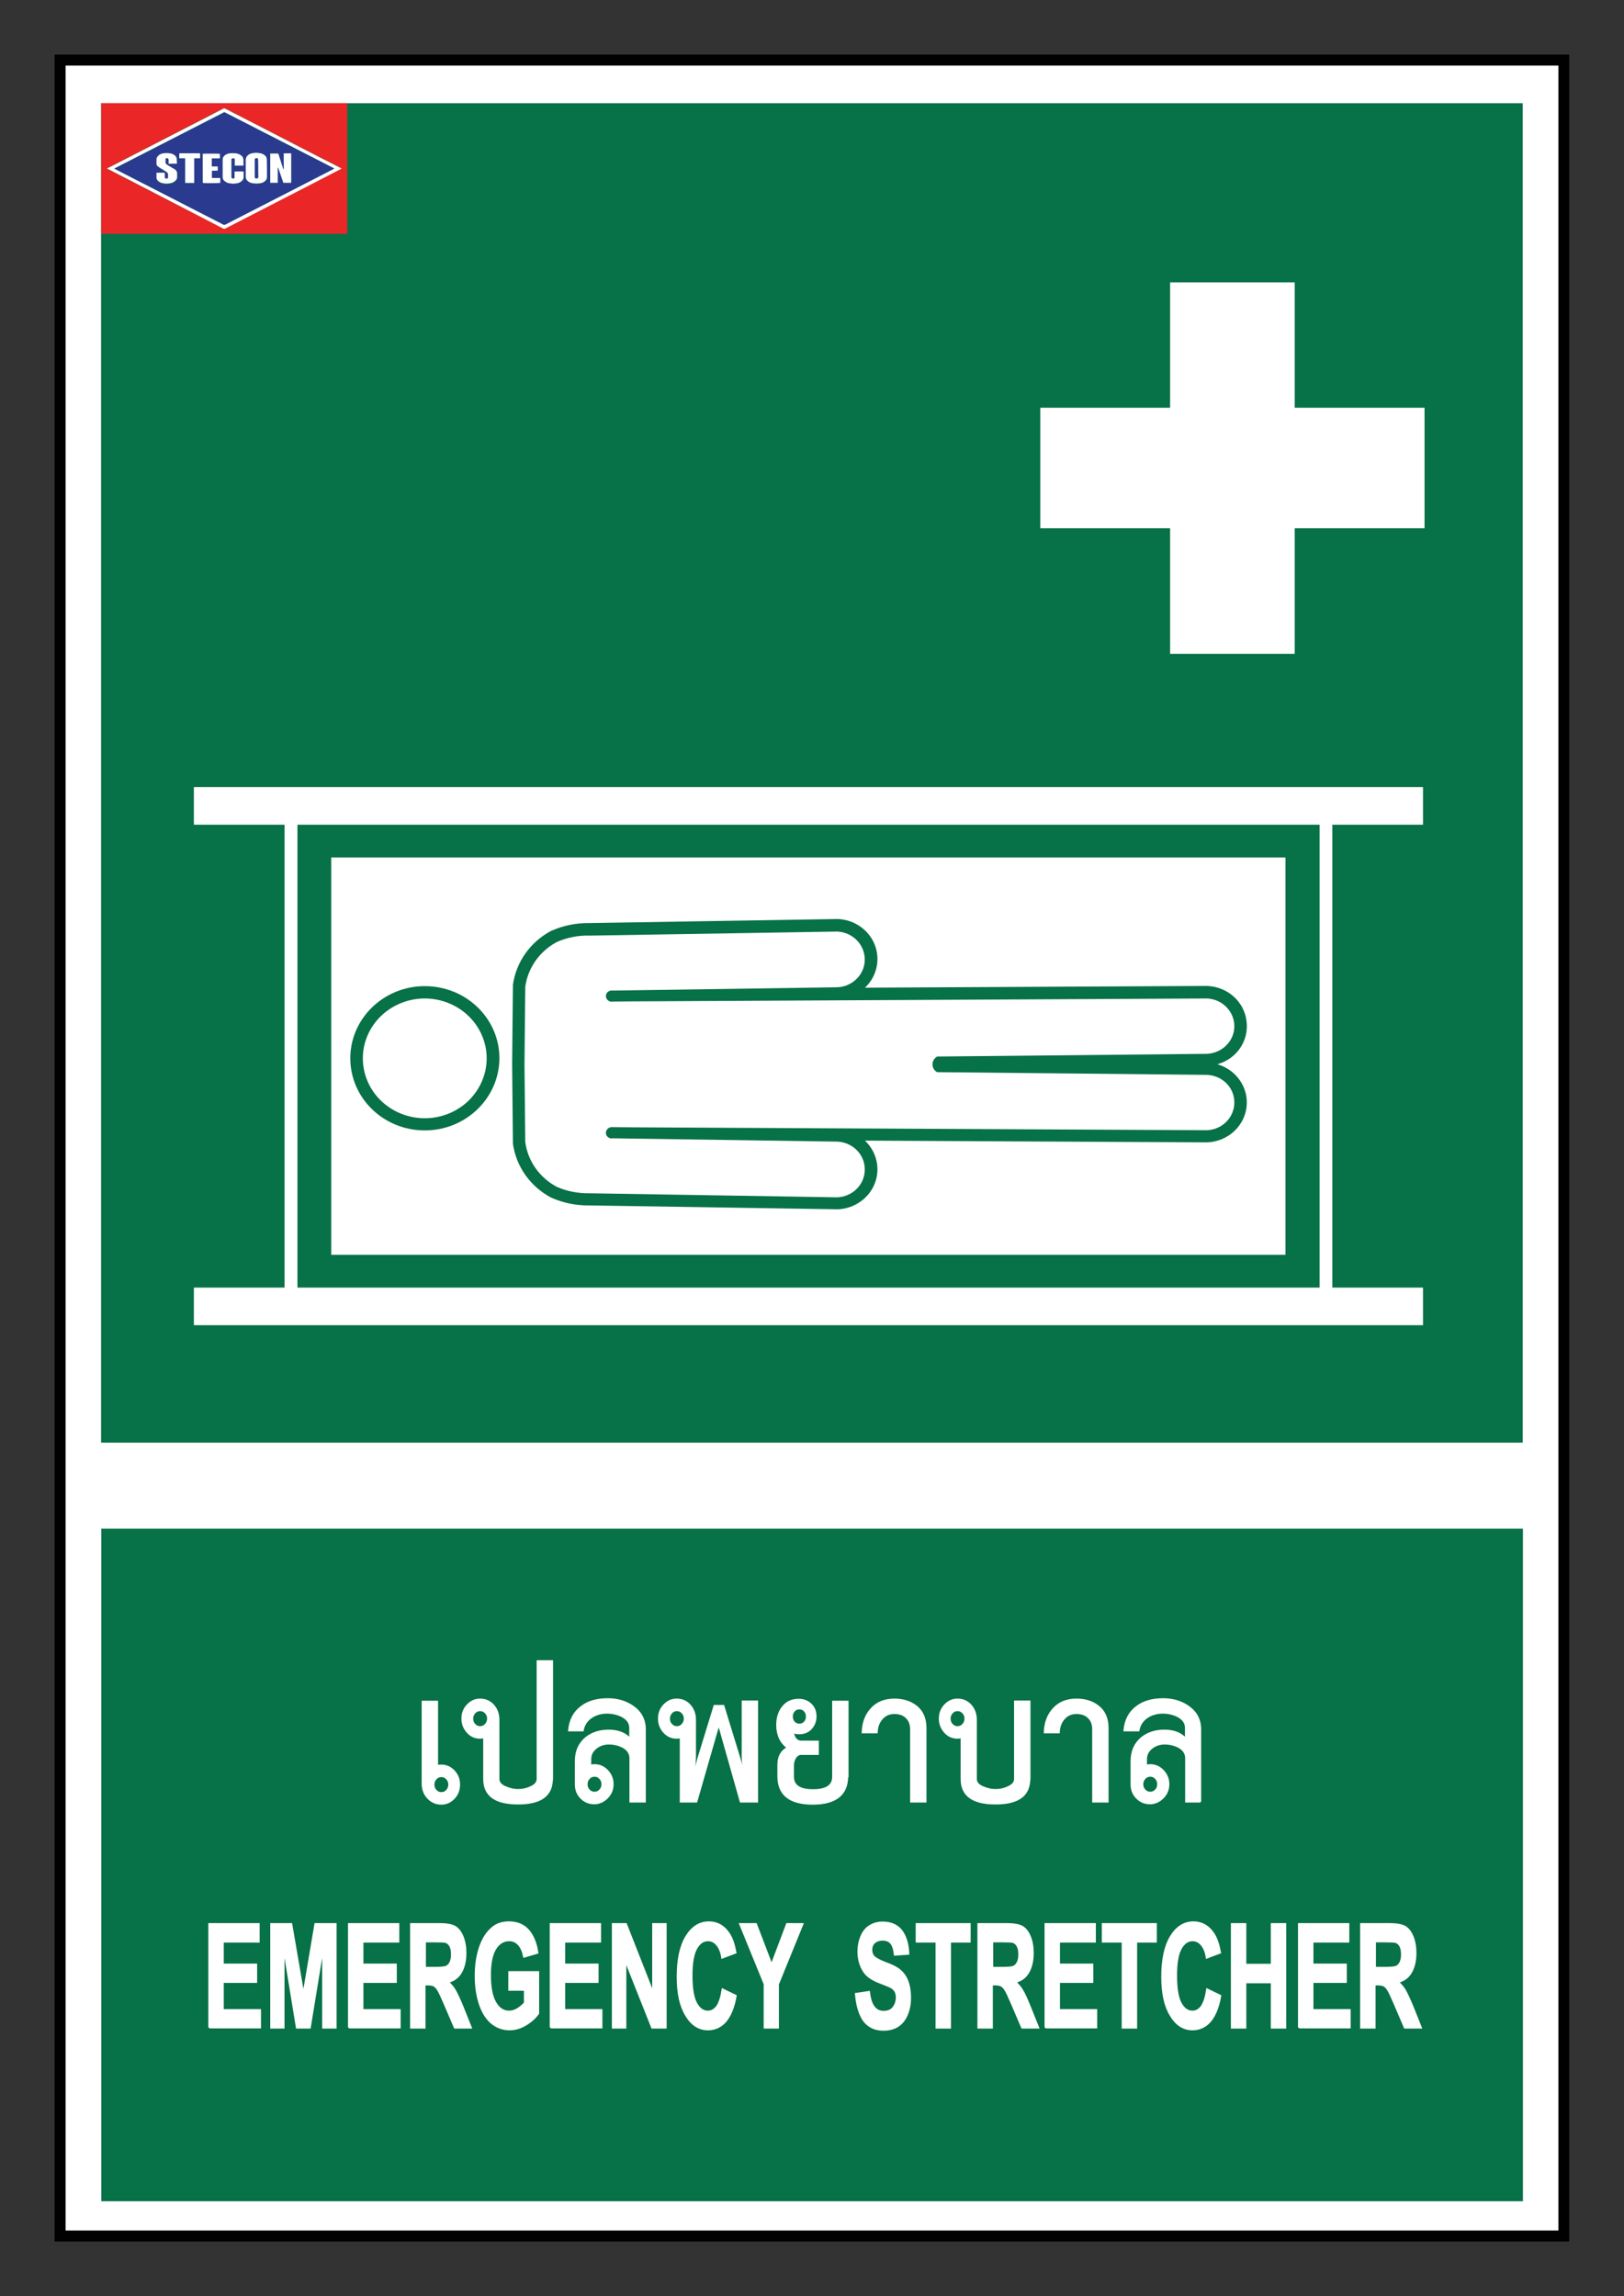 <?xml version="1.0" encoding="utf-8"?>
<!-- Generator: Adobe Illustrator 22.0.0, SVG Export Plug-In . SVG Version: 6.00 Build 0)  -->
<svg version="1.1" id="Layer_1" xmlns="http://www.w3.org/2000/svg" xmlns:xlink="http://www.w3.org/1999/xlink" x="0px" y="0px"
	 viewBox="0 0 841.9 1190.6" style="enable-background:new 0 0 841.9 1190.6;" xml:space="preserve">
<rect x="0" y="0" width="841.9" height="1190.6" fill="#333333" stroke="none"/>
<style type="text/css">
	.st0{fill:none;}
	.st1{fill:#010101;}
	.st2{fill:#FFFFFF;}
	.st3{fill:#077147;}
	.st4{fill:#FFFFFF;stroke:#FFFFFF;stroke-miterlimit:10;}
	.st5{fill-rule:evenodd;clip-rule:evenodd;fill:#077147;}
	.st6{fill-rule:evenodd;clip-rule:evenodd;fill:#FFFFFF;}
	.st7{fill:#EB2627;}
	.st8{fill:#2A3B8F;}
	.st9{fill:#08713D;}
	.st10{fill-rule:evenodd;clip-rule:evenodd;fill:#08713D;}
	.st11{fill:#FFFFFF;stroke:#FFFFFF;stroke-width:2;stroke-miterlimit:10;}
	.st12{fill:#FFFFFF;stroke:#FFFFFF;stroke-width:3;stroke-miterlimit:10;}
	.st13{display:none;fill:#FFFFFF;stroke:#000000;stroke-miterlimit:10;}
	.st14{display:none;}
	.st15{display:inline;fill:#EB2627;}
	.st16{display:inline;}
	.st17{fill:#FFFFFF;stroke:#FFFFFF;stroke-width:5;stroke-miterlimit:10;}
	.st18{fill:#FFFFFF;stroke:#FFFFFF;stroke-width:5;}
	.st19{fill:#FFFFFF;stroke:#FFFFFF;stroke-width:6;stroke-miterlimit:10;}
</style>
<g>
	<g>
		<rect x="0" y="0" class="st0" width="841.9" height="1190.6"/>
		<rect x="28.3" y="28.3" class="st1" width="785.2" height="1133.9"/>
		<rect x="34" y="34" class="st2" width="773.9" height="1122.5"/>
		<rect x="52.5" y="792.6" class="st3" width="737" height="348.7"/>
	</g>
	<g>
		<g>
			<path class="st4" d="M108.5,1051.3v-53.7h25.6v9.1h-18.6v11.9h17.3v9h-17.3v14.6h19.3v9H108.5z"/>
			<path class="st4" d="M140.6,1051.3v-53.7H151l6.3,36.6l6.2-36.6h10.5v53.7h-6.5V1009l-6.9,42.3h-6.7L147,1009v42.3H140.6z"/>
			<path class="st4" d="M180.9,1051.3v-53.7h25.6v9.1h-18.6v11.9h17.3v9h-17.3v14.6h19.3v9H180.9z"/>
			<path class="st4" d="M213.1,1051.3v-53.7h14.7c3.7,0,6.4,0.5,8,1.4c1.7,1,3,2.7,4,5.1c1,2.5,1.5,5.3,1.5,8.5c0,4-0.8,7.4-2.3,10
				c-1.5,2.6-3.8,4.3-6.8,5c1.5,1.4,2.8,2.9,3.7,4.5s2.3,4.5,4,8.7l4.2,10.5h-8.3l-5-11.7c-1.8-4.2-3-6.8-3.7-7.9
				c-0.7-1.1-1.4-1.8-2.1-2.2c-0.7-0.4-1.9-0.6-3.5-0.6h-1.4v22.4H213.1z M220.1,1020.3h5.2c3.3,0,5.4-0.2,6.3-0.7s1.5-1.2,2-2.3
				c0.5-1.1,0.7-2.4,0.7-4c0-1.8-0.3-3.3-0.9-4.4c-0.6-1.1-1.5-1.8-2.6-2.1c-0.6-0.1-2.3-0.2-5.1-0.2h-5.4V1020.3z"/>
			<path class="st4" d="M264,1031.5v-9h15v21.4c-1.5,2.2-3.6,4.1-6.4,5.8c-2.8,1.7-5.6,2.5-8.4,2.5c-3.6,0-6.8-1.2-9.5-3.5
				c-2.7-2.4-4.7-5.7-6.1-10.1c-1.4-4.4-2-9.1-2-14.3c0-5.6,0.8-10.6,2.3-14.9c1.5-4.3,3.7-7.7,6.6-10c2.2-1.8,5-2.7,8.3-2.7
				c4.3,0,7.6,1.4,10.1,4.2c2.4,2.8,4,6.7,4.7,11.6l-6.9,2c-0.5-2.6-1.4-4.7-2.7-6.2c-1.3-1.5-3-2.3-5-2.3c-3,0-5.5,1.5-7.3,4.5
				c-1.8,3-2.7,7.5-2.7,13.4c0,6.4,0.9,11.2,2.7,14.3c1.8,3.2,4.2,4.8,7.2,4.8c1.5,0,2.9-0.4,4.4-1.3c1.5-0.9,2.7-2,3.8-3.2v-6.8
				H264z"/>
			<path class="st4" d="M285.5,1051.3v-53.7h25.6v9.1h-18.6v11.9h17.3v9h-17.3v14.6h19.3v9H285.5z"/>
			<path class="st4" d="M317.7,1051.3v-53.7h6.8l14.1,35.9v-35.9h6.5v53.7h-7l-13.9-35v35H317.7z"/>
			<path class="st4" d="M374.6,1031.5l6.8,3.3c-1,5.9-2.8,10.2-5.2,13.1c-2.4,2.8-5.5,4.3-9.2,4.3c-4.6,0-8.4-2.4-11.3-7.3
				c-3-4.9-4.4-11.5-4.4-20c0-8.9,1.5-15.9,4.5-20.8c3-4.9,6.9-7.4,11.7-7.4c4.2,0,7.7,1.9,10.3,5.8c1.6,2.3,2.7,5.6,3.5,9.9
				l-6.9,2.6c-0.4-2.8-1.3-5-2.6-6.6s-2.9-2.4-4.7-2.4c-2.6,0-4.6,1.4-6.2,4.3c-1.6,2.9-2.4,7.5-2.4,13.9c0,6.8,0.8,11.6,2.4,14.5
				c1.6,2.9,3.6,4.3,6.1,4.3c1.9,0,3.4-0.9,4.8-2.7C373.1,1038.3,374,1035.5,374.6,1031.5z"/>
			<path class="st4" d="M396.4,1051.3v-22.6l-12.7-31.1h8.2l8.1,21.2l8-21.2h8l-12.7,31.2v22.5H396.4z"/>
			<path class="st4" d="M443.7,1033.8l6.8-1c0.4,3.5,1.2,6.1,2.5,7.8s2.9,2.5,5.1,2.5c2.2,0,3.9-0.7,5.1-2.2
				c1.1-1.5,1.7-3.2,1.7-5.2c0-1.3-0.2-2.3-0.7-3.2c-0.5-0.9-1.3-1.7-2.5-2.3c-0.8-0.4-2.7-1.2-5.6-2.3c-3.7-1.4-6.4-3.2-7.9-5.3
				c-2.1-3-3.2-6.6-3.2-10.8c0-2.7,0.5-5.3,1.5-7.7c1-2.4,2.4-4.2,4.3-5.4c1.9-1.2,4.1-1.9,6.8-1.9c4.3,0,7.6,1.5,9.8,4.4
				c2.2,3,3.3,6.9,3.5,11.8l-7,0.5c-0.3-2.8-0.9-4.7-1.9-6c-1-1.2-2.5-1.8-4.4-1.8c-2,0-3.6,0.6-4.8,1.9c-0.7,0.8-1.1,1.9-1.1,3.3
				c0,1.3,0.3,2.4,1,3.3c0.9,1.1,3,2.3,6.4,3.6c3.4,1.2,5.9,2.5,7.5,3.9s2.9,3.1,3.8,5.5c0.9,2.3,1.4,5.2,1.4,8.6
				c0,3.1-0.5,6-1.6,8.6c-1.1,2.7-2.7,4.7-4.7,6c-2,1.3-4.5,2-7.5,2c-4.4,0-7.7-1.6-10.1-4.7
				C445.6,1044.4,444.2,1039.8,443.7,1033.8z"/>
			<path class="st4" d="M485.5,1051.3v-44.6h-10.3v-9.1h27.5v9.1h-10.2v44.6H485.5z"/>
			<path class="st4" d="M507.2,1051.3v-53.7h14.7c3.7,0,6.4,0.5,8,1.4c1.7,1,3,2.7,4,5.1s1.5,5.3,1.5,8.5c0,4-0.8,7.4-2.3,10
				c-1.5,2.6-3.8,4.3-6.8,5c1.5,1.4,2.8,2.9,3.7,4.5c1,1.6,2.3,4.5,4,8.7l4.2,10.5h-8.3l-5-11.7c-1.8-4.2-3-6.8-3.7-7.9
				c-0.7-1.1-1.4-1.8-2.1-2.2c-0.7-0.4-1.9-0.6-3.5-0.6h-1.4v22.4H507.2z M514.2,1020.3h5.2c3.3,0,5.4-0.2,6.3-0.7
				c0.8-0.4,1.5-1.2,2-2.3c0.5-1.1,0.7-2.4,0.7-4c0-1.8-0.3-3.3-0.9-4.4s-1.5-1.8-2.6-2.1c-0.6-0.1-2.3-0.2-5.1-0.2h-5.4V1020.3z"/>
			<path class="st4" d="M542,1051.3v-53.7h25.6v9.1H549v11.9h17.3v9H549v14.6h19.3v9H542z"/>
			<path class="st4" d="M582,1051.3v-44.6h-10.3v-9.1h27.5v9.1H589v44.6H582z"/>
			<path class="st4" d="M625.8,1031.5l6.8,3.3c-1,5.9-2.8,10.2-5.2,13.1c-2.4,2.8-5.5,4.3-9.2,4.3c-4.6,0-8.4-2.4-11.3-7.3
				c-3-4.9-4.4-11.5-4.4-20c0-8.9,1.5-15.9,4.5-20.8c3-4.9,6.9-7.4,11.7-7.4c4.2,0,7.7,1.9,10.3,5.8c1.6,2.3,2.7,5.6,3.5,9.9
				l-6.9,2.6c-0.4-2.8-1.3-5-2.6-6.6c-1.3-1.6-2.9-2.4-4.7-2.4c-2.6,0-4.6,1.4-6.2,4.3c-1.6,2.9-2.4,7.5-2.4,13.9
				c0,6.8,0.8,11.6,2.4,14.5c1.6,2.9,3.6,4.3,6.1,4.3c1.9,0,3.4-0.9,4.8-2.7C624.3,1038.3,625.2,1035.5,625.8,1031.5z"/>
			<path class="st4" d="M638.6,1051.3v-53.7h7v21.1h13.7v-21.1h7v53.7h-7v-23.5h-13.7v23.5H638.6z"/>
			<path class="st4" d="M673.4,1051.3v-53.7H699v9.1h-18.6v11.9h17.3v9h-17.3v14.6h19.3v9H673.4z"/>
			<path class="st4" d="M705.6,1051.3v-53.7h14.7c3.7,0,6.4,0.5,8,1.4c1.7,1,3,2.7,4,5.1c1,2.5,1.5,5.3,1.5,8.5c0,4-0.8,7.4-2.3,10
				c-1.5,2.6-3.8,4.3-6.8,5c1.5,1.4,2.8,2.9,3.7,4.5s2.3,4.5,4,8.7l4.2,10.5h-8.3l-5-11.7c-1.8-4.2-3-6.8-3.7-7.9
				c-0.7-1.1-1.4-1.8-2.1-2.2c-0.7-0.4-1.9-0.6-3.5-0.6h-1.4v22.4H705.6z M712.6,1020.3h5.2c3.3,0,5.4-0.2,6.3-0.7
				c0.8-0.4,1.5-1.2,2-2.3c0.5-1.1,0.7-2.4,0.7-4c0-1.8-0.3-3.3-0.9-4.4c-0.6-1.1-1.5-1.8-2.6-2.1c-0.6-0.1-2.3-0.2-5.1-0.2h-5.4
				V1020.3z"/>
		</g>
		<g>
			<path class="st4" d="M238,925.3c0,2.8-0.9,5.1-2.7,7c-1.8,1.9-4,2.9-6.5,2.9c-2.7,0-5-1-6.9-3c-1.9-2-2.8-4.5-2.8-7.5v-42.4h7.5
				v33.4c0.4-0.2,1.1-0.3,2.2-0.3c2.5,0,4.7,1,6.5,2.9C237.1,920.2,238,922.5,238,925.3z M232.9,925.3c0-1.2-0.4-2.3-1.2-3.1
				c-0.8-0.9-1.8-1.3-2.9-1.3c-1.1,0-2.1,0.4-2.9,1.3c-0.8,0.9-1.2,1.9-1.2,3.1c0,1.2,0.4,2.3,1.2,3.1c0.8,0.9,1.8,1.3,2.9,1.3
				c1.1,0,2.1-0.4,2.9-1.3C232.5,927.5,232.9,926.5,232.9,925.3z"/>
			<path class="st4" d="M286.1,922.4c0,8.5-5.8,12.7-17.5,12.7c-11.8,0-17.6-4.2-17.6-12.7v-21.7c-0.8,0.2-1.5,0.3-2.1,0.3
				c-2.6,0-4.8-1-6.5-2.9c-1.8-2-2.7-4.3-2.7-7.1c0-2.7,0.9-5,2.7-6.9c1.8-1.9,3.9-2.9,6.5-2.9c2.7,0,5,1,6.8,3
				c1.8,2,2.7,4.5,2.7,7.5v30.7c0,1.7,1.1,3.1,3.3,4.1c2.2,1,4.5,1.6,6.9,1.6c2.3,0,4.6-0.5,6.8-1.6c2.2-1,3.3-2.4,3.3-4.2v-61h7.5
				V922.4z M253,891.1c0-1.2-0.4-2.3-1.2-3.1c-0.8-0.9-1.8-1.3-2.9-1.3c-1.1,0-2.1,0.4-2.9,1.3c-0.8,0.9-1.2,1.9-1.2,3.1
				c0,1.2,0.4,2.3,1.2,3.1c0.8,0.9,1.8,1.3,2.9,1.3c1.1,0,2.1-0.4,2.9-1.3C252.6,893.3,253,892.3,253,891.1z"/>
			<path class="st4" d="M334.3,934.1h-7.5v-22.5c0-2.6-1.4-4.6-4.1-6c-2.1-1-4.4-1.6-7-1.6c-2.5,0-4.6,0.7-6.4,2
				c-2.2,1.6-3.3,3.6-3.3,6.2v3.3c0.6-0.2,1.4-0.3,2.2-0.3c2.6,0,4.8,1,6.6,2.9c1.9,2,2.8,4.3,2.8,7c0,2.8-1,5.1-2.9,7
				c-1.9,1.9-4.2,2.9-6.6,2.9c-2.7,0-4.9-0.9-6.8-2.8c-1.9-1.9-2.8-4.2-2.8-7.1v-12c0-5.1,1.8-9.1,5.3-12c3.1-2.5,7-3.8,11.7-3.8
				c5,0,8.7,1.5,11.2,4.4v-5.8c0-2.7-1.5-4.7-4.4-6.2c-2.3-1.1-4.8-1.7-7.6-1.7c-3.1,0-5.8,0.8-8.1,2.3c-2.5,1.7-4,4-4.5,6.9H295
				c0.5-5.3,2.6-9.4,6.4-12.2c3.5-2.7,8.1-4,13.7-4c5,0,9.3,1.3,12.9,3.8c4.2,2.9,6.3,6.8,6.3,12V934.1z M312.3,925.1
				c0-1.2-0.4-2.3-1.2-3.1c-0.8-0.9-1.8-1.3-2.9-1.3c-1.1,0-2.1,0.4-2.9,1.3c-0.8,0.9-1.2,1.9-1.2,3.1c0,1.2,0.4,2.3,1.2,3.1
				c0.8,0.9,1.8,1.3,2.9,1.3c1.1,0,2.1-0.4,2.9-1.3C311.9,927.4,312.3,926.4,312.3,925.1z"/>
			<path class="st4" d="M392.5,934.1h-8.5l-11.4-40.3L361,934.1h-8.1v-33.4c-0.8,0.2-1.5,0.3-2.1,0.3c-2.6,0-4.8-1-6.5-2.9
				c-1.8-2-2.7-4.3-2.7-7.1c0-2.7,0.9-5,2.7-6.9c1.8-1.9,3.9-2.9,6.5-2.9c2.7,0,5,1,6.8,3c1.8,2,2.7,4.5,2.7,7.5v19.4
				c0,2.3-0.5,6.8-1.4,13.8c1.8-7.9,2.8-12.1,3-12.7l8.5-27.7h4.6l8.5,27.7c0.2,0.5,1.2,4.8,3,12.7c-1-6.9-1.5-11.5-1.5-13.8v-28.9
				h7.5V934.1z M355,891.1c0-1.2-0.4-2.3-1.2-3.1c-0.8-0.9-1.8-1.3-2.9-1.3c-1.1,0-2.1,0.4-2.9,1.3c-0.8,0.9-1.2,1.9-1.2,3.1
				c0,1.2,0.4,2.3,1.2,3.1c0.8,0.9,1.8,1.3,2.9,1.3c1.1,0,2.1-0.4,2.9-1.3C354.6,893.3,355,892.3,355,891.1z"/>
			<path class="st4" d="M439.2,921c0,9.4-6,14.2-17.9,14.2c-11.8,0-17.8-4.7-17.8-14.2v-6c0-4.2,1.6-7.1,4.9-8.8
				c-3.6-2.7-5.5-6.6-5.5-11.8c0-3.8,1-7,3-9.4c2-2.5,4.7-3.7,8.2-3.7c2.4,0,4.5,0.8,6.2,2.4c1.7,1.6,2.5,3.7,2.5,6.3
				c0,2.3-0.8,4.4-2.3,6.1c-1.5,1.7-3.6,2.6-6.1,2.6c-1.3,0-2.4-0.2-3.4-0.6c0.6,3.3,2.1,4.9,4.4,4.9h8.6v6.4h-8.6
				c-1.3,0-2.3,0.6-3.1,1.8c-0.8,1.2-1.2,2.6-1.2,4.1v5.9c0,4.6,3.4,7,10.3,7c7,0,10.5-2.3,10.5-7v-38.9h7.5V921z M418.3,890
				c0-1.2-0.4-2.2-1.1-3c-0.7-0.8-1.7-1.2-2.8-1.2c-1.1,0-2.1,0.4-2.8,1.2c-0.7,0.8-1.1,1.8-1.1,3c0,1.2,0.4,2.2,1.1,3
				s1.7,1.2,2.8,1.2c1.1,0,2.1-0.4,2.8-1.2S418.3,891.3,418.3,890z"/>
			<path class="st4" d="M479.8,934.1h-7.5v-37.7c0-2.4-0.8-4.4-2.3-5.9c-1.5-1.5-3.6-2.3-6.3-2.3c-2.7,0-4.8,0.9-6.5,2.8
				c-1.7,1.9-2.6,4.3-2.7,7.2h-7.3c0.2-5.2,1.8-9.3,4.8-12.4c2.9-3.1,6.8-4.6,11.7-4.6c4.5,0,8.3,1.2,11.4,3.7
				c3.1,2.5,4.7,6.2,4.7,11.2V934.1z"/>
			<path class="st4" d="M533.6,922.4c0,8.5-5.8,12.7-17.5,12.7c-11.8,0-17.6-4.2-17.6-12.7v-21.7c-0.8,0.2-1.5,0.3-2.1,0.3
				c-2.6,0-4.8-1-6.5-2.9c-1.8-2-2.7-4.3-2.7-7.1c0-2.7,0.9-5,2.7-6.9c1.8-1.9,3.9-2.9,6.5-2.9c2.7,0,5,1,6.8,3
				c1.8,2,2.7,4.5,2.7,7.5v30.7c0,1.7,1.1,3.1,3.3,4.1c2.2,1,4.5,1.6,6.9,1.6c2.3,0,4.6-0.5,6.8-1.6c2.2-1,3.3-2.4,3.3-4.1v-40.2
				h7.5V922.4z M500.5,891.1c0-1.2-0.4-2.3-1.2-3.1c-0.8-0.9-1.8-1.3-2.9-1.3c-1.1,0-2.1,0.4-2.9,1.3c-0.8,0.9-1.2,1.9-1.2,3.1
				c0,1.2,0.4,2.3,1.2,3.1c0.8,0.9,1.8,1.3,2.9,1.3c1.1,0,2.1-0.4,2.9-1.3C500.1,893.3,500.5,892.3,500.5,891.1z"/>
			<path class="st4" d="M574.2,934.1h-7.5v-37.7c0-2.4-0.8-4.4-2.3-5.9c-1.5-1.5-3.6-2.3-6.3-2.3s-4.8,0.9-6.5,2.8
				c-1.7,1.9-2.6,4.3-2.7,7.2h-7.3c0.2-5.2,1.8-9.3,4.8-12.4c2.9-3.1,6.8-4.6,11.7-4.6c4.5,0,8.3,1.2,11.4,3.7
				c3.1,2.5,4.7,6.2,4.7,11.2V934.1z"/>
			<path class="st4" d="M622.4,934.1h-7.5v-22.5c0-2.6-1.4-4.6-4.1-6c-2.1-1-4.4-1.6-7-1.6c-2.5,0-4.6,0.7-6.4,2
				c-2.2,1.6-3.3,3.6-3.3,6.2v3.3c0.6-0.2,1.4-0.3,2.2-0.3c2.6,0,4.8,1,6.6,2.9c1.9,2,2.8,4.3,2.8,7c0,2.8-1,5.1-2.9,7
				c-1.9,1.9-4.2,2.9-6.6,2.9c-2.7,0-4.9-0.9-6.8-2.8c-1.9-1.9-2.8-4.2-2.8-7.1v-12c0-5.1,1.8-9.1,5.3-12c3.1-2.5,7-3.8,11.7-3.8
				c5,0,8.7,1.5,11.2,4.4v-5.8c0-2.7-1.5-4.7-4.4-6.2c-2.3-1.1-4.8-1.7-7.6-1.7c-3.1,0-5.8,0.8-8.1,2.3c-2.5,1.7-4,4-4.5,6.9h-7.3
				c0.5-5.3,2.6-9.4,6.4-12.2c3.5-2.7,8.1-4,13.7-4c5,0,9.3,1.3,12.9,3.8c4.2,2.9,6.3,6.8,6.3,12V934.1z M600.4,925.1
				c0-1.2-0.4-2.3-1.2-3.1c-0.8-0.9-1.8-1.3-2.9-1.3c-1.1,0-2.1,0.4-2.9,1.3c-0.8,0.9-1.2,1.9-1.2,3.1c0,1.2,0.4,2.3,1.2,3.1
				c0.8,0.9,1.8,1.3,2.9,1.3c1.1,0,2.1-0.4,2.9-1.3C600,927.4,600.4,926.4,600.4,925.1z"/>
		</g>
	</g>
	<g>
		<rect x="52.4" y="53.5" class="st5" width="737" height="694.5"/>
		<g>
			<polyline class="st6" points="606.6,211.4 606.6,146.4 671.2,146.4 671.2,211.4 738.5,211.4 738.5,273.9 671.2,273.9 671.2,339 
				606.6,339 606.6,273.9 539.3,273.9 539.3,211.4 606.6,211.4 			"/>
			<polyline class="st6" points="100.5,687.1 100.5,667.6 147.5,667.6 147.5,427.6 100.5,427.6 100.5,408.1 737.7,408.1 
				737.7,427.6 690.7,427.6 690.7,667.6 737.7,667.6 737.7,687.1 100.5,687.1 			"/>
			<rect x="154.2" y="427.6" class="st3" width="529.9" height="240"/>
			<rect x="171.7" y="444.6" class="st2" width="494.7" height="206"/>
			<path class="st5" d="M631.1,551.8c10,2.9,16.4,12.4,15.1,22.4c-1.3,10-9.9,17.7-20.4,18.1l-177.4-0.9c6.1,5.8,8.1,14.5,5.1,22.2
				c-3,7.7-10.5,13-19,13.4c-0.1,0-0.3,0-0.4,0L305.7,625c-6.8,0.1-13.5-1.2-19.6-3.9c-0.2-0.1-0.3-0.1-0.5-0.2
				c-10.8-5.8-18.1-16.2-19.7-28c0-0.3,0-0.5,0-0.8l-0.4-39.9c0-0.1,0-0.3,0-0.4c0-0.1,0-0.3,0-0.4l0.4-39.9c0-0.3,0-0.5,0-0.8
				c1.6-11.8,8.9-22.2,19.7-28c0.1-0.1,0.3-0.2,0.5-0.2c6.1-2.7,12.8-4,19.6-3.9l128.4-2.1c0.1,0,0.3,0,0.4,0
				c8.5,0.4,16,5.7,19,13.4c3,7.7,1,16.5-5.1,22.2l177.4-0.9c10.5,0.4,19.1,8,20.4,18.1C647.6,539.5,641.2,549,631.1,551.8"/>
			<path class="st6" d="M485.8,555.9l139.8,1.4c8,0.3,14.3,6.5,14.3,14.3c0,7.7-6.2,14.1-14.2,14.4l-297.1-1.5l-10.9-0.1
				c-0.9-0.1-1.8,0.1-2.5,0.7c-0.7,0.6-1.1,1.4-1.1,2.3c0,0.9,0.4,1.7,1.1,2.2c0.7,0.6,1.6,0.8,2.5,0.6l115.5,1.7
				c8.1-0.1,14.9,6.1,15.1,14c0.3,7.9-6,14.5-14.2,14.9l-128.5-2.1c-5.8,0.1-11.6-1-16.9-3.3c-9-4.8-15.1-13.4-16.4-23.3l-0.4-40.2
				l0.4-40.2c1.3-9.8,7.4-18.5,16.4-23.3c5.3-2.3,11.1-3.5,16.9-3.3l128.5-2.1c8.1,0.4,14.4,7,14.2,14.9c-0.2,7.9-7,14.1-15.1,14
				l-115.5,1.7c-0.9-0.2-1.8,0.1-2.5,0.6c-0.7,0.5-1.1,1.4-1.1,2.2c0,0.9,0.4,1.7,1.1,2.3c0.7,0.6,1.6,0.8,2.5,0.6l10.9-0.1
				l297.1-1.5c7.9,0.3,14.2,6.7,14.2,14.4c0,7.7-6.4,14-14.3,14.3l-139.8,1.4c-1.5,0.9-2.4,2.4-2.4,4.1
				C483.4,553.5,484.3,555.1,485.8,555.9"/>
			<path class="st5" d="M220.2,586.1c-21.3,0-38.6-16.7-38.6-37.4c0-20.6,17.3-37.4,38.6-37.4c21.4,0,38.7,16.7,38.7,37.4
				C258.8,569.4,241.5,586.1,220.2,586.1"/>
			<path class="st6" d="M220.2,579.8c-8.5,0-16.7-3.3-22.7-9.1c-6-5.8-9.4-13.7-9.4-22c0-8.2,3.4-16.1,9.4-21.9
				c6-5.8,14.2-9.1,22.7-9.1c8.5,0,16.7,3.3,22.7,9.1c6,5.8,9.4,13.7,9.4,21.9c0,8.3-3.4,16.1-9.4,22
				C236.9,576.5,228.7,579.8,220.2,579.8"/>
		</g>
	</g>
	<g id="stecon_53_">
		<path id="red_53_" class="st7" d="M52.4,53.5c42.5,0,85,0,127.6,0c0,22.6,0,45.1,0,67.7c-42.5,0-85,0-127.5,0c0-0.2,0-0.5,0-0.7
			c0-22.1,0-44.2,0-66.3C52.5,54,52.5,53.8,52.4,53.5z M55.4,87.4c0.2,0.1,0.4,0.2,0.5,0.3c3.6,1.8,7.1,3.7,10.7,5.5
			c16.4,8.4,32.7,16.8,49.1,25.2c0.4,0.2,0.7,0.2,1.1,0c13.8-7.1,27.6-14.2,41.4-21.3c6.1-3.2,12.3-6.3,18.4-9.5
			c0.1-0.1,0.3-0.2,0.5-0.3c-0.2-0.1-0.3-0.2-0.5-0.3c-3.8-1.9-7.6-3.9-11.4-5.8c-16.2-8.3-32.4-16.7-48.5-25
			c-0.3-0.2-0.5-0.2-0.9,0c-7,3.6-14.1,7.3-21.1,10.9C82.1,73.6,69.6,80.1,57,86.5C56.5,86.8,56,87.1,55.4,87.4z"/>
		<g id="white_53_">
			<path class="st2" d="M55.4,87.4c0.6-0.3,1.1-0.6,1.6-0.8c12.6-6.5,25.2-12.9,37.7-19.4c7-3.6,14.1-7.2,21.1-10.9
				c0.3-0.2,0.6-0.1,0.9,0c16.2,8.3,32.4,16.7,48.5,25c3.8,1.9,7.6,3.9,11.4,5.8c0.1,0.1,0.3,0.1,0.5,0.3c-0.2,0.1-0.3,0.2-0.5,0.3
				c-6.1,3.2-12.3,6.3-18.4,9.5c-13.8,7.1-27.6,14.2-41.4,21.3c-0.4,0.2-0.7,0.2-1.1,0C99.4,110,83,101.6,66.6,93.1
				c-3.6-1.8-7.1-3.7-10.7-5.5C55.8,87.6,55.6,87.5,55.4,87.4z M59.3,87.4c0.2,0.1,0.3,0.2,0.4,0.2c1,0.5,1.9,1,2.9,1.5
				c17.7,9.1,35.5,18.2,53.2,27.3c0.3,0.1,0.5,0.2,0.8,0c12.9-6.6,25.7-13.2,38.6-19.8c5.8-3,11.6-6,17.5-9c0.1-0.1,0.3-0.2,0.5-0.3
				c-0.2-0.1-0.4-0.2-0.6-0.3c-15.9-8.2-31.9-16.4-47.8-24.5c-2.7-1.4-5.5-2.8-8.2-4.2c-0.2-0.1-0.4-0.1-0.7,0
				c-0.3,0.2-0.7,0.4-1.1,0.6C96.6,68.3,78.3,77.6,60,87C59.8,87.1,59.6,87.2,59.3,87.4z"/>
			<path class="st2" d="M147,79.5c1.4,0,2.7,0,4.1,0c0,5.2,0,10.3,0,15.4c-1.4,0-2.8,0-4.2,0c-0.9-2.6-1.8-5.3-2.7-7.9
				c0,0-0.1,0-0.1,0c0,2.6,0,5.2,0,7.9c-1.4,0-2.7,0-4,0c0,0,0,0,0,0c0,0,0,0,0,0c0-0.1,0-0.2,0-0.3c0-4.9,0-9.9,0-14.8
				c0,0,0-0.1,0-0.2c0.1,0,0.3,0,0.4,0c1.2,0,2.3,0,3.5,0c0.4,0,0.4,0,0.5,0.4c0.8,2.5,1.6,5,2.4,7.5c0,0.1,0.1,0.2,0.2,0.4
				C147,85,147,82.3,147,79.5z"/>
			<path class="st2" d="M138.4,87.3c0,1.5,0,3,0,4.5c0,0.8-0.3,1.4-0.8,1.9c-0.7,0.7-1.6,1.2-2.6,1.3c-1.5,0.3-3.1,0.3-4.6-0.1
				c-0.9-0.2-1.6-0.6-2.3-1.3c-0.5-0.5-0.8-1.1-0.8-1.9c0-3,0-6.1,0-9.1c0-0.7,0.2-1.3,0.7-1.8c0.6-0.7,1.4-1.2,2.3-1.4
				c1.7-0.4,3.5-0.4,5.2,0.1c0.7,0.2,1.4,0.6,2,1.2c0.6,0.5,0.9,1.2,0.8,2C138.4,84.3,138.4,85.8,138.4,87.3z M133.8,87.3
				c0-1.5,0-2.9,0-4.4c0-0.7-0.1-0.9-0.8-0.9c-0.1,0-0.2,0-0.2,0c-0.5,0.1-0.6,0.2-0.6,0.7c0,3,0,6,0,9c0,0.5,0.1,0.7,0.6,0.7
				c0.2,0,0.3,0,0.5,0c0.5-0.1,0.6-0.2,0.6-0.7C133.8,90.3,133.8,88.8,133.8,87.3z"/>
			<path class="st2" d="M126.3,88.9c0,0.2,0,0.3,0,0.5c0,0.8,0,1.6,0,2.4c0,0.8-0.3,1.5-0.9,2c-0.7,0.7-1.5,1.1-2.5,1.3
				c-1.5,0.3-3,0.3-4.5-0.1c-0.8-0.2-1.5-0.6-2.2-1.2c-0.6-0.6-0.9-1.2-0.9-2.1c0-3,0-5.9,0-8.9c0-0.9,0.3-1.6,0.9-2.1
				c0.7-0.7,1.6-1.1,2.5-1.2c1.4-0.2,2.9-0.2,4.3,0.1c0.9,0.2,1.6,0.6,2.3,1.2c0.6,0.6,0.9,1.2,0.9,2.1c0,0.8,0,1.7,0,2.5
				c0,0.2,0,0.3,0,0.5c-1.6,0-3.1,0-4.6,0c0-0.2,0-0.3,0-0.5c0-0.9,0-1.7,0-2.6c0-0.5-0.1-0.6-0.6-0.7c-0.1,0-0.2,0-0.3,0
				c-0.7,0.1-0.7,0.3-0.7,0.8c0,2.9,0,5.9,0,8.8c0,0.1,0,0.2,0,0.3c0,0.2,0.1,0.4,0.3,0.4c0.1,0,0.3,0.1,0.4,0.1
				c0.6,0.1,0.8-0.2,0.8-0.8c0-0.8,0-1.5,0-2.3c0-0.2,0-0.3,0-0.5C122,88.8,125.7,88.8,126.3,88.9z"/>
			<path class="st2" d="M105.1,94.9c0-5.1,0-10.2,0-15.3c0.4-0.1,8.7-0.1,9.1,0c0,0.8,0,1.6,0,2.5c-0.1,0-0.3,0-0.4,0
				c-1.1,0-2.2,0-3.3,0c-0.1,0-0.3,0-0.5,0c0,1.4,0,2.7,0,4.1c1,0,2.1,0,3.1,0c0,0.8,0,1.5,0,2.2c-0.4,0.1-0.7,0.1-1,0.1
				c-0.3,0-0.7,0-1,0c-0.3,0-0.7,0-1,0c-0.1,0.3-0.1,2.8,0,3.7c0.1,0,0.3,0,0.5,0c1.1,0,2.2,0,3.3,0c0.2,0,0.3,0,0.5,0
				c0,0.9,0,1.8,0,2.6C113.9,95,105.7,95,105.1,94.9z"/>
			<path class="st2" d="M100.7,94.9c-1.6,0-3.1,0-4.7,0c0-4.3,0-8.5,0-12.8c-1,0-2,0-3,0c-0.1-0.4-0.1-2.1,0-2.6
				c0.3-0.1,10.4-0.1,10.8,0c0.1,0.3,0.1,2.1,0,2.6c-1,0-2,0-3,0C100.7,86.4,100.7,90.6,100.7,94.9z"/>
			<path class="st2" d="M91.8,84.9c-1.6,0-3.1,0-4.6,0c0-0.2,0-0.3,0-0.5c0-0.6,0-1.2,0-1.8c0-0.4-0.1-0.6-0.5-0.6
				c-0.1,0-0.2,0-0.4,0c-0.3,0-0.5,0.2-0.5,0.5c0,0.6,0,1.1,0,1.7c0,0.4,0.2,0.6,0.5,0.8c0.4,0.2,0.7,0.4,1.1,0.7
				c1,0.6,2,1.1,2.9,1.7c0.1,0.1,0.3,0.2,0.4,0.3c0.7,0.5,1.1,1.2,1.1,2.1c0,0.7,0,1.3,0,2c0,0.7-0.2,1.3-0.7,1.7
				c-0.7,0.7-1.5,1.2-2.4,1.4c-1.5,0.4-3.1,0.4-4.7,0c-0.8-0.2-1.6-0.6-2.2-1.2c-0.6-0.5-0.9-1.2-0.9-2.1c0-0.8,0-1.5,0-2.3
				c0.3-0.1,3.9-0.1,4.5,0c0,0.1,0,0.3,0,0.4c0,0.7,0,1.3,0,2c0,0.4,0.1,0.6,0.5,0.6c0.2,0,0.5,0,0.7-0.1c0.2,0,0.3-0.2,0.3-0.4
				c0-0.6,0-1.2,0-1.8c0-0.3-0.2-0.6-0.4-0.7c-0.4-0.3-0.8-0.5-1.2-0.8c-1-0.6-2-1.2-2.9-1.8c-0.3-0.2-0.6-0.4-0.9-0.7
				c-0.4-0.4-0.6-0.9-0.6-1.5c0-0.7,0-1.3,0-2c0-0.8,0.3-1.4,0.8-1.9c0.7-0.7,1.6-1.2,2.6-1.4c1.4-0.3,2.8-0.3,4.2,0.1
				c0.9,0.2,1.7,0.7,2.3,1.3c0.5,0.5,0.8,1.1,0.8,1.9C91.7,83.5,91.8,84.2,91.8,84.9z"/>
		</g>
		<g id="blue_53_">
			<path class="st8" d="M59.3,87.4c0.3-0.1,0.5-0.2,0.7-0.3c18.3-9.4,36.6-18.8,54.9-28.1c0.4-0.2,0.7-0.4,1.1-0.6
				c0.2-0.1,0.4-0.1,0.7,0c2.7,1.4,5.4,2.8,8.2,4.2c15.9,8.2,31.9,16.4,47.8,24.5c0.2,0.1,0.3,0.2,0.6,0.3c-0.2,0.1-0.3,0.2-0.5,0.3
				c-5.8,3-11.6,6-17.5,9c-12.9,6.6-25.7,13.2-38.6,19.8c-0.3,0.1-0.5,0.1-0.8,0c-17.7-9.1-35.5-18.2-53.2-27.3
				c-1-0.5-1.9-1-2.9-1.5C59.6,87.5,59.5,87.5,59.3,87.4z M147,79.5c0,2.8,0,5.5,0,8.3c-0.1-0.1-0.1-0.2-0.2-0.4
				c-0.8-2.5-1.6-5-2.4-7.5c-0.1-0.4-0.1-0.4-0.5-0.4c-1.2,0-2.3,0-3.5,0c-0.1,0-0.3,0-0.4,0c0,0.1,0,0.1,0,0.2c0,4.9,0,9.9,0,14.8
				c0,0.1,0,0.2,0,0.3c0,0,0,0,0,0c0,0,0,0,0,0c1.3,0,2.7,0,4,0c0-2.7,0-5.3,0-7.9c0,0,0.1,0,0.1,0c0.9,2.6,1.8,5.3,2.7,7.9
				c1.4,0,2.8,0,4.2,0c0-5.1,0-10.2,0-15.4C149.8,79.5,148.5,79.5,147,79.5z M138.4,87.3c0-1.5,0-3,0-4.5c0-0.8-0.3-1.5-0.8-2
				c-0.6-0.6-1.2-1-2-1.2c-1.7-0.5-3.5-0.5-5.2-0.1c-0.9,0.2-1.7,0.7-2.3,1.4c-0.4,0.5-0.7,1.1-0.7,1.8c0,3,0,6.1,0,9.1
				c0,0.8,0.3,1.4,0.8,1.9c0.6,0.7,1.4,1.1,2.3,1.3c1.5,0.3,3.1,0.3,4.6,0.1c1-0.2,1.8-0.6,2.6-1.3c0.5-0.5,0.8-1.2,0.8-1.9
				C138.4,90.3,138.4,88.8,138.4,87.3z M126.3,88.9c-0.6-0.1-4.3-0.1-4.7,0c0,0.1,0,0.3,0,0.5c0,0.8,0,1.5,0,2.3
				c0,0.7-0.2,0.9-0.8,0.8c-0.1,0-0.3,0-0.4-0.1c-0.2-0.1-0.3-0.2-0.3-0.4c0-0.1,0-0.2,0-0.3c0-2.9,0-5.9,0-8.8c0-0.5,0-0.7,0.7-0.8
				c0.1,0,0.2,0,0.3,0c0.5,0.1,0.6,0.2,0.6,0.7c0,0.9,0,1.7,0,2.6c0,0.2,0,0.3,0,0.5c1.6,0,3.1,0,4.6,0c0-0.2,0-0.4,0-0.5
				c0-0.8,0-1.7,0-2.5c0-0.9-0.3-1.5-0.9-2.1c-0.7-0.6-1.4-1-2.3-1.2c-1.4-0.3-2.9-0.3-4.3-0.1c-0.9,0.2-1.8,0.6-2.5,1.2
				c-0.6,0.6-0.9,1.3-0.9,2.1c0,3,0,5.9,0,8.9c0,0.9,0.3,1.6,0.9,2.1c0.6,0.6,1.4,1,2.2,1.2c1.5,0.3,3,0.3,4.5,0.1
				c0.9-0.2,1.8-0.6,2.5-1.3c0.6-0.5,0.9-1.2,0.9-2c0-0.8,0-1.6,0-2.4C126.3,89.2,126.3,89.1,126.3,88.9z M91.8,84.9
				c0-0.7,0-1.4,0-2.1c0-0.8-0.3-1.4-0.8-1.9c-0.7-0.7-1.4-1.1-2.3-1.3c-1.4-0.3-2.8-0.3-4.2-0.1c-1,0.2-1.9,0.6-2.6,1.4
				c-0.5,0.5-0.8,1.1-0.8,1.9c0,0.7,0,1.3,0,2c0,0.6,0.2,1.1,0.6,1.5c0.3,0.2,0.6,0.5,0.9,0.7c1,0.6,2,1.2,2.9,1.8
				c0.4,0.2,0.8,0.5,1.2,0.8c0.2,0.2,0.4,0.4,0.4,0.7c0,0.6,0,1.2,0,1.8c0,0.2-0.1,0.4-0.3,0.4c-0.2,0-0.5,0.1-0.7,0.1
				c-0.4,0-0.5-0.2-0.5-0.6c0-0.7,0-1.3,0-2c0-0.1,0-0.3,0-0.4c-0.6-0.1-4.2-0.1-4.5,0c0,0.7,0,1.5,0,2.3c0,0.9,0.3,1.5,0.9,2.1
				c0.6,0.6,1.4,1,2.2,1.2c1.6,0.4,3.1,0.3,4.7,0c0.9-0.2,1.7-0.7,2.4-1.4c0.4-0.5,0.7-1.1,0.7-1.7c0-0.7,0-1.3,0-2
				c0-0.9-0.4-1.6-1.1-2.1c-0.1-0.1-0.3-0.2-0.4-0.3c-1-0.6-2-1.1-2.9-1.7c-0.4-0.2-0.7-0.4-1.1-0.7c-0.3-0.2-0.5-0.4-0.5-0.8
				c0-0.6,0-1.1,0-1.7c0-0.3,0.2-0.5,0.5-0.5c0.1,0,0.2,0,0.4,0c0.4,0,0.5,0.2,0.5,0.6c0,0.6,0,1.2,0,1.8c0,0.1,0,0.3,0,0.5
				C88.7,84.9,90.2,84.9,91.8,84.9z M105.1,94.9c0.5,0.1,8.8,0.1,9.1,0c0-0.9,0-1.7,0-2.6c-0.2,0-0.3,0-0.5,0c-1.1,0-2.2,0-3.3,0
				c-0.2,0-0.3,0-0.5,0c-0.1-0.8,0-3.3,0-3.7c0.3,0,0.7,0,1,0c0.3,0,0.7,0,1,0c0.3,0,0.7,0.1,1-0.1c0-0.7,0-1.5,0-2.2
				c-1.1,0-2.1,0-3.1,0c0-1.4,0-2.7,0-4.1c0.2,0,0.3,0,0.5,0c1.1,0,2.2,0,3.3,0c0.1,0,0.3,0,0.4,0c0-0.9,0-1.7,0-2.5
				c-0.4-0.1-8.7-0.1-9.1,0C105.1,84.7,105.1,89.8,105.1,94.9z M100.7,94.9c0-4.3,0-8.5,0-12.8c1,0,2,0,3,0c0.1-0.5,0.1-2.2,0-2.6
				c-0.4-0.1-10.5-0.1-10.8,0c-0.1,0.4-0.1,2.2,0,2.6c1,0,2,0,3,0c0,4.3,0,8.5,0,12.8C97.5,94.9,99.1,94.9,100.7,94.9z"/>
			<path class="st8" d="M133.8,87.3c0,1.5,0,3,0,4.5c0,0.5-0.1,0.6-0.6,0.7c-0.2,0-0.3,0-0.5,0c-0.5-0.1-0.6-0.2-0.6-0.7
				c0-3,0-6,0-9c0-0.5,0.1-0.6,0.6-0.7c0.1,0,0.2,0,0.2,0c0.7,0,0.8,0.1,0.8,0.9C133.8,84.4,133.8,85.9,133.8,87.3z"/>
		</g>
	</g>
</g>
</svg>
